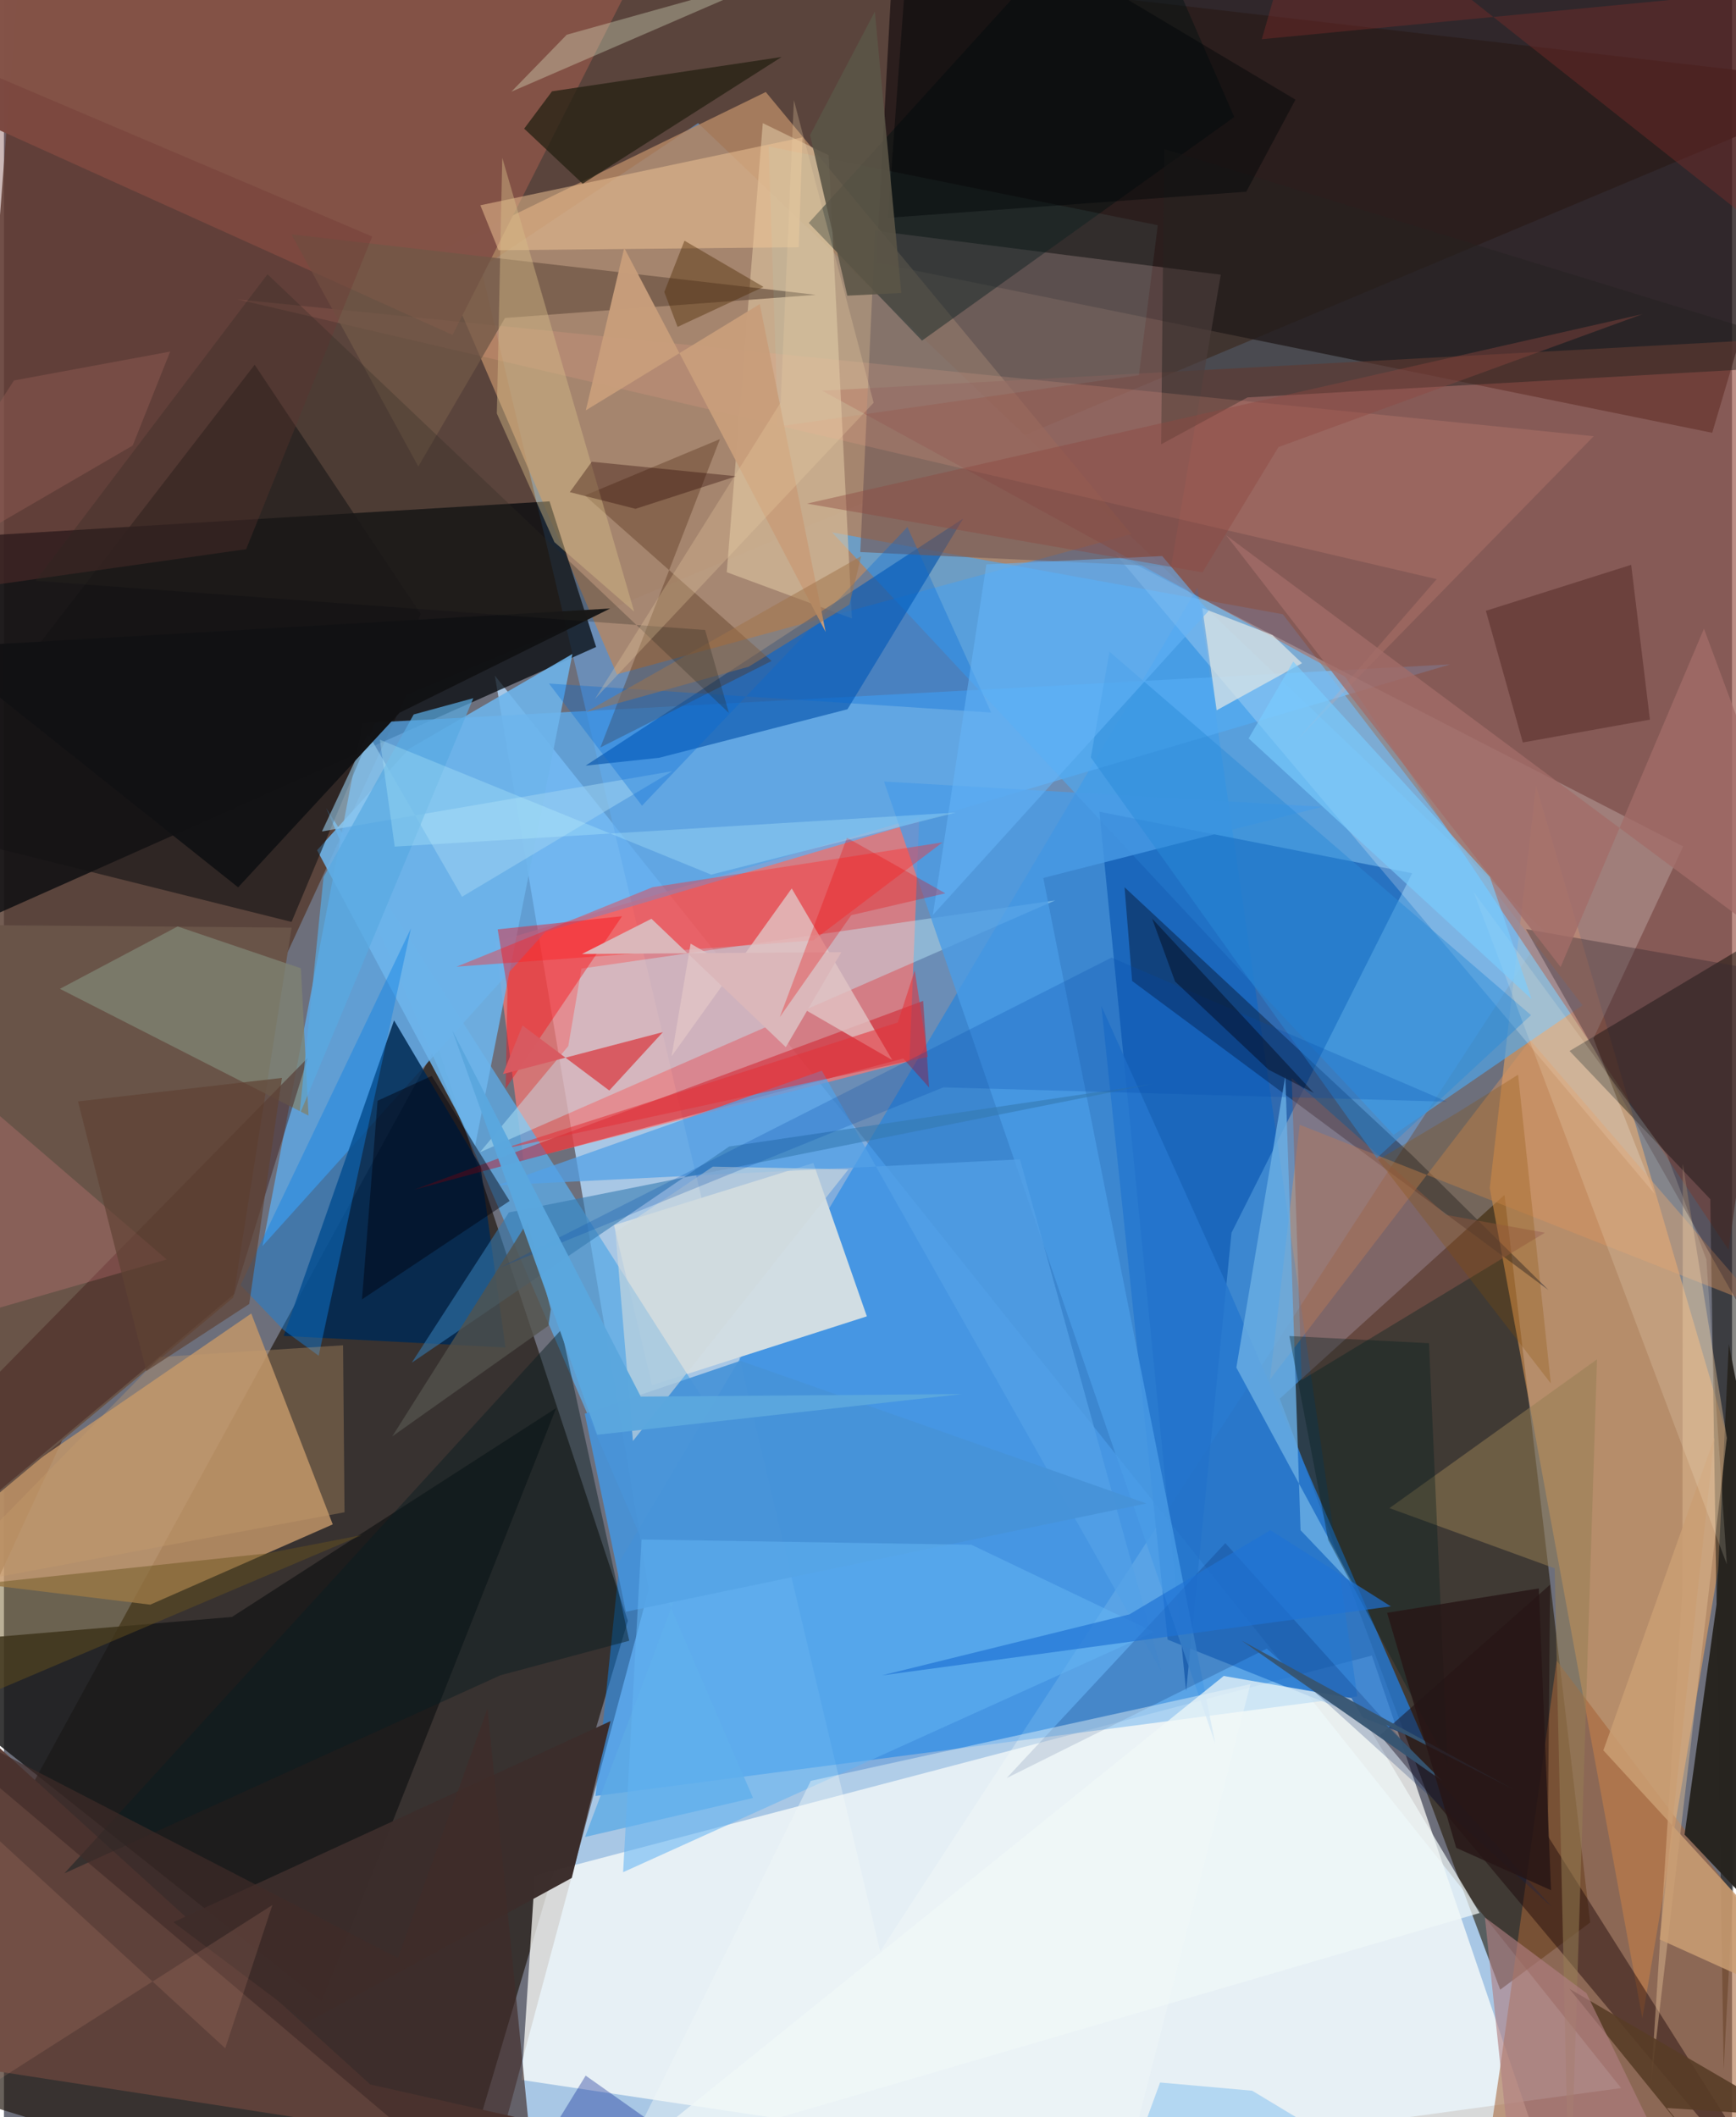 <svg xmlns="http://www.w3.org/2000/svg" width="228" height="278" viewBox="0 0 836 1024"><path fill="#6d6f7b" d="M0 0h836v1024H0z"/><path fill="#b1d4f4" fill-opacity=".871" d="M237.469 326.748l74.514 441.925L226.746 1086l555.596-76.08z"/><path fill="#563c2f" fill-opacity=".827" d="M-62 891.848L10.751-62 898 40.822 194.74 336.006z"/><path fill="#6a9fd9" fill-opacity=".631" d="M745.246 450.407L423.883 943.843 230.807 129.712l104.988-70.18z"/><path fill="#1f150d" fill-opacity=".675" d="M209.522 505.216l92.292 278.72L212.204 1086-62 1001.628z"/><path fill="#1f1415" fill-opacity=".784" d="M898-32.668l-71.592 242.002-404.385-82.29L431.91-54.35z"/><path fill="#fefffb" fill-opacity=".737" d="M661.769 800.722l95.648 281.298-506.951-76.006 6.373-98.906z"/><path fill="#1182e7" fill-opacity=".518" d="M654.718 820.485l-368.565 48.177 11.71-113.444L577.37 284.275z"/><path fill="#b38665" fill-opacity=".827" d="M296.53 326.148l-87.755-203.752L368.55 44.502l176.835 213.829z"/><path fill="#1f1300" fill-opacity=".58" d="M767.362 929.83l-43.517 32.516-106.647-285.868 108.722-98.535z"/><path fill="#fa7773" fill-opacity=".729" d="M237.623 455.676L251.33 561.04l186.731-47.73 4.745-118.05z"/><path fill="#03070b" fill-opacity=".737" d="M263.945 242.486l-281.576 17.049L-62 468.064 286.47 312.92z"/><path fill="#5db0f4" fill-opacity=".729" d="M261.953 450.692L125.07 602.663l48.467-252.93 526.134-28.406z"/><path fill="#feac5b" fill-opacity=".502" d="M741.17 379.942l-22.387 194.719 73.833 401.534 45.136-267.321z"/><path fill="#c39769" fill-opacity=".831" d="M70.772 776.117L-62 759.92l181.64-124.618 39.422 101.983z"/><path fill="#4ea9f1" fill-opacity=".647" d="M400.61 257.496l218.084 39.602 144.978 189.117-91.399 62.679z"/><path fill="#954e42" fill-opacity=".639" d="M834.28 604.428L898 161.788l-502.146 27.18 253.024 138.41z"/><path fill="#004eac" fill-opacity=".553" d="M681.258 422.353l-151.326-29.747 41.964 425.33 21.96-221.695z"/><path fill="#191919" fill-opacity=".855" d="M-62 796.639l172.307-14.584 156.835-101.017-113.487 286.886z"/><path fill="#d1dde3" d="M417.442 636.67l-25.89-74.164-96.424 30.041 18.376 77.47z"/><path fill="#090a03" fill-opacity=".482" d="M825.49 579.997l-68.082-71.67 103.5-61.868-28.955 554.618z"/><path fill="#5cabe5" fill-opacity=".78" d="M352.374 698.812l-71.258 189.675 81.266-18.875-206.551-478.85z"/><path fill="#a66336" fill-opacity=".557" d="M723.87 999.612l27.3-196.433L898 997.07 711.088 1086z"/><path fill="#835247" fill-opacity=".992" d="M217.003 161.997L-62 35.957v-61.68L330.426-62z"/><path fill="#695448" d="M110.97 627.564L-62 771.972V447.01l201.157 1.647z"/><path fill="#012a54" fill-opacity=".851" d="M230.565 564.172l-41.848-70.644-53.4 152.6 107.296 5.615z"/><path fill="#fff" fill-opacity=".216" d="M768.943 502.26l29.607 75.17-260.695-309.36 274.5 141.32z"/><path fill="#dec4a1" fill-opacity=".596" d="M410.215 299.127L398.966 75.1l-31.864-15.547-17.434 217.205z"/><path fill="#0151aa" fill-opacity=".612" d="M281.388 370.316l182.679-119.52-56.004 92.252-91.137 23.472z"/><path fill="#c3f4fe" fill-opacity=".408" d="M279.392 468.477l229.163-32.985-278.289 121.815 42.749-51.357z"/><path fill="#2677cf" fill-opacity=".831" d="M530.903 486.585l32.068 306.453 124.409 49.596-95.242-219.941z"/><path fill="#5e413a" d="M-30.35 819.77l207.535 188.42 303.467 68.212-490.462-75.589z"/><path fill="#031027" fill-opacity=".42" d="M545.778 474.465l-3.661-45.316L681.21 558.741l65.923 65.153z"/><path fill="#725857" fill-opacity=".627" d="M414.27 267.012l7.196-155.4 167.204 21.246-24.075 141.283z"/><path fill="#27241f" fill-opacity=".98" d="M898 977.005L834.446 650.06l-5.918 125.804-15.49 111.459z"/><path fill="#6db5eb" fill-opacity=".878" d="M151.48 411.205l44.468-49.006 79.056-45.893-47.098 237.998z"/><path fill="#151314" fill-opacity=".608" d="M-50.24 398.629l189.374 47.273 62.497-148.976-80.34-120.509z"/><path fill="#160004" fill-opacity=".424" d="M665.683 839.262L871.925 1086l-125.06-198.015 1.114-121.542z"/><path fill="#dc955f" fill-opacity=".427" d="M612.444 667.233l14.412-123.22 222.934 87.92-111.448-128.849z"/><path fill="#4a9ce6" fill-opacity=".776" d="M502.782 424.63l134.86-34.399-211.888-12.218 160.209 465.182z"/><path fill="#ff3030" fill-opacity=".408" d="M391.442 454.876L218.96 467.551l94.822-38.442 140.268-21.684z"/><path fill="#d1020d" fill-opacity=".4" d="M447.564 525.999l-12.512-14.057-236.576 63.454 246.195-91.3z"/><path fill="#001011" fill-opacity=".447" d="M543.507-62L389.345 107.82l54.783 56.93 151.04-108.16z"/><path fill="#3b2d2b" fill-opacity=".988" d="M81.962 929.691l211.453-97.223-18.725 75.825-128.206 69.894z"/><path fill="#523016" fill-opacity=".365" d="M288.528 361.527l57.856-149.155-65.363 27.264 90.36 80.052z"/><path fill="#54a1e6" fill-opacity=".745" d="M491.516 560.736L560.09 808.67 395.658 517.834 238.595 573.31z"/><path fill="#eff8f8" fill-opacity=".722" d="M651.884 821.367L590.09 810.61l-293.373 236.455 417.15-121.81z"/><path fill="#efc595" fill-opacity=".51" d="M230.473 99.286l8.79 21.759 145.217-1.466 1.83-53.14z"/><path fill="#69aee4" fill-opacity=".816" d="M596.2 661.45l23.688-140.945 7.369 219.595 26.347 27.672z"/><path fill="#7e8272" fill-opacity=".8" d="M84.02 448.099l59.626 20.227 3.693 71.246-120.274-61.308z"/><path fill="#0e81e4" fill-opacity=".435" d="M135.196 643.22l17.059 12.517 44.634-206.711-82.436 172.538z"/><path fill="#4793d8" fill-opacity=".918" d="M300.868 779.552l-19.876-95.773 75.29-25.608 196.383 68.995z"/><path fill="#45231e" fill-opacity=".482" d="M146.96 511.68l-161.3 164.446-47.66 94.83 173.503-145.15z"/><path fill="#242220" fill-opacity=".475" d="M561.264 72.055l-1.445 142.837 41.768-22.675L898 175.537z"/><path fill="#ffa98b" fill-opacity=".165" d="M625.65 357.799l67.454-77.694L112.926 144.8l656.135 66.193z"/><path fill="#e6c197" fill-opacity=".427" d="M833.48 695.501L812.178 562.87l-.213 206.878-15.232 238.466z"/><path fill="#252213" fill-opacity=".761" d="M265.151 44.161l-13.484 18.06 28.301 26.626 96.215-61.274z"/><path fill="#957d53" fill-opacity=".518" d="M670.257 729.424l79.923 29.126 7.17 319.068 13.328-420.15z"/><path fill="#fa0b12" fill-opacity=".408" d="M242.711 526.531l.874-48.09-4.732-28.945 60.154-6.345z"/><path fill="#62b3f3" fill-opacity=".553" d="M308.44 744.61l159.584 2.541 88.303 42.198L299.53 905.512z"/><path fill="#3479b0" fill-opacity=".58" d="M555.703 524.28l-311.419 62.134-47.008 72.688 153.57-104.565z"/><path fill="#ca9e74" fill-opacity=".839" d="M801.017 938.048L898 981.897 773.75 846.59l53.709-151.235z"/><path fill="#dde5e6" fill-opacity=".718" d="M613.686 307.162l14.285 13.606-41.317 22.78-6.915-49.455z"/><path fill="#e1c5c6" fill-opacity=".784" d="M332.19 456.404l97.542 56.315-48.632-83.006-58.102 81.138z"/><path fill="#9bd0f1" fill-opacity=".576" d="M221.595 433.73l-45.532-79.043-22.213 47.441 169.453-29.127z"/><path fill="#715846" fill-opacity=".757" d="M242.408 153.798l-41.97 71.86-61.37-112.292 253.688 29.232z"/><path fill="#d7bd89" fill-opacity=".435" d="M304.876 295.811L241.07 76.285l-2.627 123.726 27.86 62.219z"/><path fill="#572e2a" fill-opacity=".553" d="M796.272 348.074l-9.068-74.888-70.304 22.242 17.882 63.677z"/><path fill="#032365" fill-opacity=".216" d="M590.859 746.353L485.071 860l125.856-62.615 138.036 125.09z"/><path fill="#d85960" fill-opacity=".976" d="M250.878 495.99l-9.479 23.505 77.388-20.308-25.951 28.25z"/><path fill="#081b20" fill-opacity=".443" d="M29.23 906.066l210.966-95.802 62.302-16.7-32.844-150.491z"/><path fill="#00000d" fill-opacity=".443" d="M180.757 532.401l26.215-12.028 37.65 60.498-71.419 47.598z"/><path fill="#812d2b" fill-opacity=".392" d="M869.084-6.08L898 148.631 631.748-62l-23.237 80.96z"/><path fill="#c99d6e" fill-opacity=".325" d="M75.42 656.353L-34.293 768.59l199.048-37.16-.703-80.764z"/><path fill="#d0d9dc" fill-opacity=".612" d="M304.274 696.971l-8.439-101.008 47.088-31.699 65.603 1.307z"/><path fill="#965b50" fill-opacity=".443" d="M627.77 667.484l-4.776-146.02 74.677 66.139 47.773 8.616z"/><path fill="#2b8ad9" fill-opacity=".463" d="M664.127 560.19l74.615-69.206L534.84 315.229l-9.043 51.102z"/><path fill="#3a2a31" fill-opacity=".392" d="M847.629 645.755L736.277 449.396 898 477.678v63.418z"/><path fill="#412c28" fill-opacity=".655" d="M-54.431 820.412l245.012 126.66 43.341-120.732 25.71 259.66z"/><path fill="#031d1e" fill-opacity=".353" d="M689.39 649.663l8.978 203.135-57.725-107.917-18.808-98.698z"/><path fill="#0069d5" fill-opacity=".318" d="M437.068 254.915L308.67 389.704 263.66 330.6l213.906 14.02z"/><path fill="#dbb7ba" d="M378.239 506.467l26.85-45.929-125.482.88 33.632-17.044z"/><path fill="#e8f7d4" fill-opacity=".318" d="M400.593-19.006L491.099-62 245.48 44.344l26.79-27.552z"/><path fill="#6a531e" fill-opacity=".459" d="M-62 842.418l235.045-99.914-46.072 8.848-146.536 15.607z"/><path fill="#a26d69" fill-opacity=".776" d="M887.462 479.2L591.26 258.871l161.808 208.854 69.342-163.64z"/><path fill="#703633" fill-opacity=".353" d="M-62 12.217l30.355 274.5 148.81-21.093L178.146 114.4z"/><path fill="#97ffff" fill-opacity=".067" d="M558.188 108.933l-188.26-38.09 4.5 135.457 174.626-24.829z"/><path fill="#fefbe3" fill-opacity=".161" d="M710.961 431.34l93.561 127.231 19.056 50.563 9.904 147.474z"/><path fill="#c99e7b" fill-opacity=".965" d="M281.484 198.478l84.164-51.41 31.858 158.583-97.437-185.754z"/><path fill="#65b5f7" fill-opacity=".561" d="M449.354 442.57L582.76 295.48l-22.436-26.54-85.063 4.043z"/><path fill="#e33239" fill-opacity=".561" d="M432.419 494.532l8.197-25.182 6.334 41.8-206.558 44.833z"/><path fill="#53534d" fill-opacity=".776" d="M253.353 590.959l-65.506 103.78 75.535-53.533 1.167-7.939z"/><path fill="#121214" fill-opacity=".984" d="M-32.336 313.227l325.601-18.911-101.867 50.402-78.107 84.453z"/><path fill="#583d26" fill-opacity=".898" d="M857.855 1086L757.352 961.931l105.294 61.413-58.133-3.778z"/><path fill="#f1f9f7" fill-opacity=".424" d="M303.293 1037.298l87.032-175.947 212.698-46.786L533.16 1086z"/><path fill="#290300" fill-opacity=".345" d="M273.747 238.031l10.635-14.706 69.89 7.017-48.744 15.754z"/><path fill="#f98c94" fill-opacity=".22" d="M-62 488.148v57.923l59.027 86.663 81.703-23.579z"/><path fill="#4e2a04" fill-opacity=".416" d="M319.448 141.232l6.428 16.881 41.583-19.351-38.24-22.343z"/><path fill="#ec0207" fill-opacity=".282" d="M407.837 405.21l-32.487 86.68 34.554-49.254 45.52-10.573z"/><path fill="#000607" fill-opacity=".447" d="M427.608 105.339l173.388-12.616 23.807-44.524L439.933-62z"/><path fill="#a0734a" fill-opacity=".506" d="M414.696 269.004l-133.274 75.49 78.811-22.017 48.768-30.08z"/><path fill="#011b8d" fill-opacity=".341" d="M296.788 1027.65l-65.77 58.35 50.399-82.1 44.827 31.684z"/><path fill="#874f01" fill-opacity=".259" d="M748.336 669.112l-15.843-149.31-29.264 18.261-38.466 22.917z"/><path fill="#2073d5" fill-opacity=".682" d="M670.935 776.949l-246.198 33.378 119.718-29.506 68.191-40.728z"/><path fill="#e2a087" fill-opacity=".153" d="M-30.648 1023.844l-12.908-171.54 150.611 138.387 22.803-69.298z"/><path fill="#b17f82" fill-opacity=".624" d="M729.61 1053.527L716.458 927.4l49.132 36.637L824.709 1086z"/><path fill="#7accff" fill-opacity=".635" d="M718.865 424.174l20.161 59.067-136.887-126.092 21.592-37.182z"/><path fill="#59a9e2" fill-opacity=".714" d="M154.614 424.16l-11.696 115.166 84.14-201.632-28.84 7.864z"/><path fill="#004bad" fill-opacity=".235" d="M535.822 463.16l-296.3 150.091 214.91-87.327 243.76 6.94z"/><path fill="#c0f9ff" fill-opacity=".271" d="M460.484 393.016l-271.44 16.456-7.204-51.711 160.304 65.26z"/><path fill="#2d2820" fill-opacity=".282" d="M339.198 304.718L15.261 280.946l112.227-148.289 223.225 212.16z"/><path fill="#7fbdf0" fill-opacity=".502" d="M603.845 1011.203L727.942 1086l-185.485-32.763 16.849-46.004z"/><path fill="#365471" fill-opacity=".949" d="M695.65 861.23l-96.932-67.749 131.71 72.066-61.761-31.353z"/><path fill="#5f4234" fill-opacity=".686" d="M35.824 532.716l33.043 130.437 49.786-32.46 15.826-109.347z"/><path fill="#01020d" fill-opacity=".396" d="M566.546 474.712l-11.124-30.45 78.255 84.371-21.891-11.254z"/><path fill="#8d4741" fill-opacity=".412" d="M792.694 151.928l-176.11 64.294-36.772 60.6-191.354-33.25z"/><path fill="#5a5546" fill-opacity=".886" d="M407.975 143.006L389.969 65.35l31.338-59.773L434.103 141.7z"/><path fill="#eecfa3" fill-opacity=".275" d="M382.144 48.439l38.581 146.357L285.87 338.1l89.874-143.453z"/><path fill="#5ba7df" fill-opacity=".973" d="M286.994 693.949l176.47-19.68-155.4 1.214-91.18-177.134z"/><path fill="#905b53" fill-opacity=".49" d="M80.407 170.047L4.825 184.024-62 287.817l124.278-72.315z"/><path fill="#271516" fill-opacity=".812" d="M748.438 914.232l-45.876-20.484L669.12 780.05l73.397-11.788z"/></svg>
